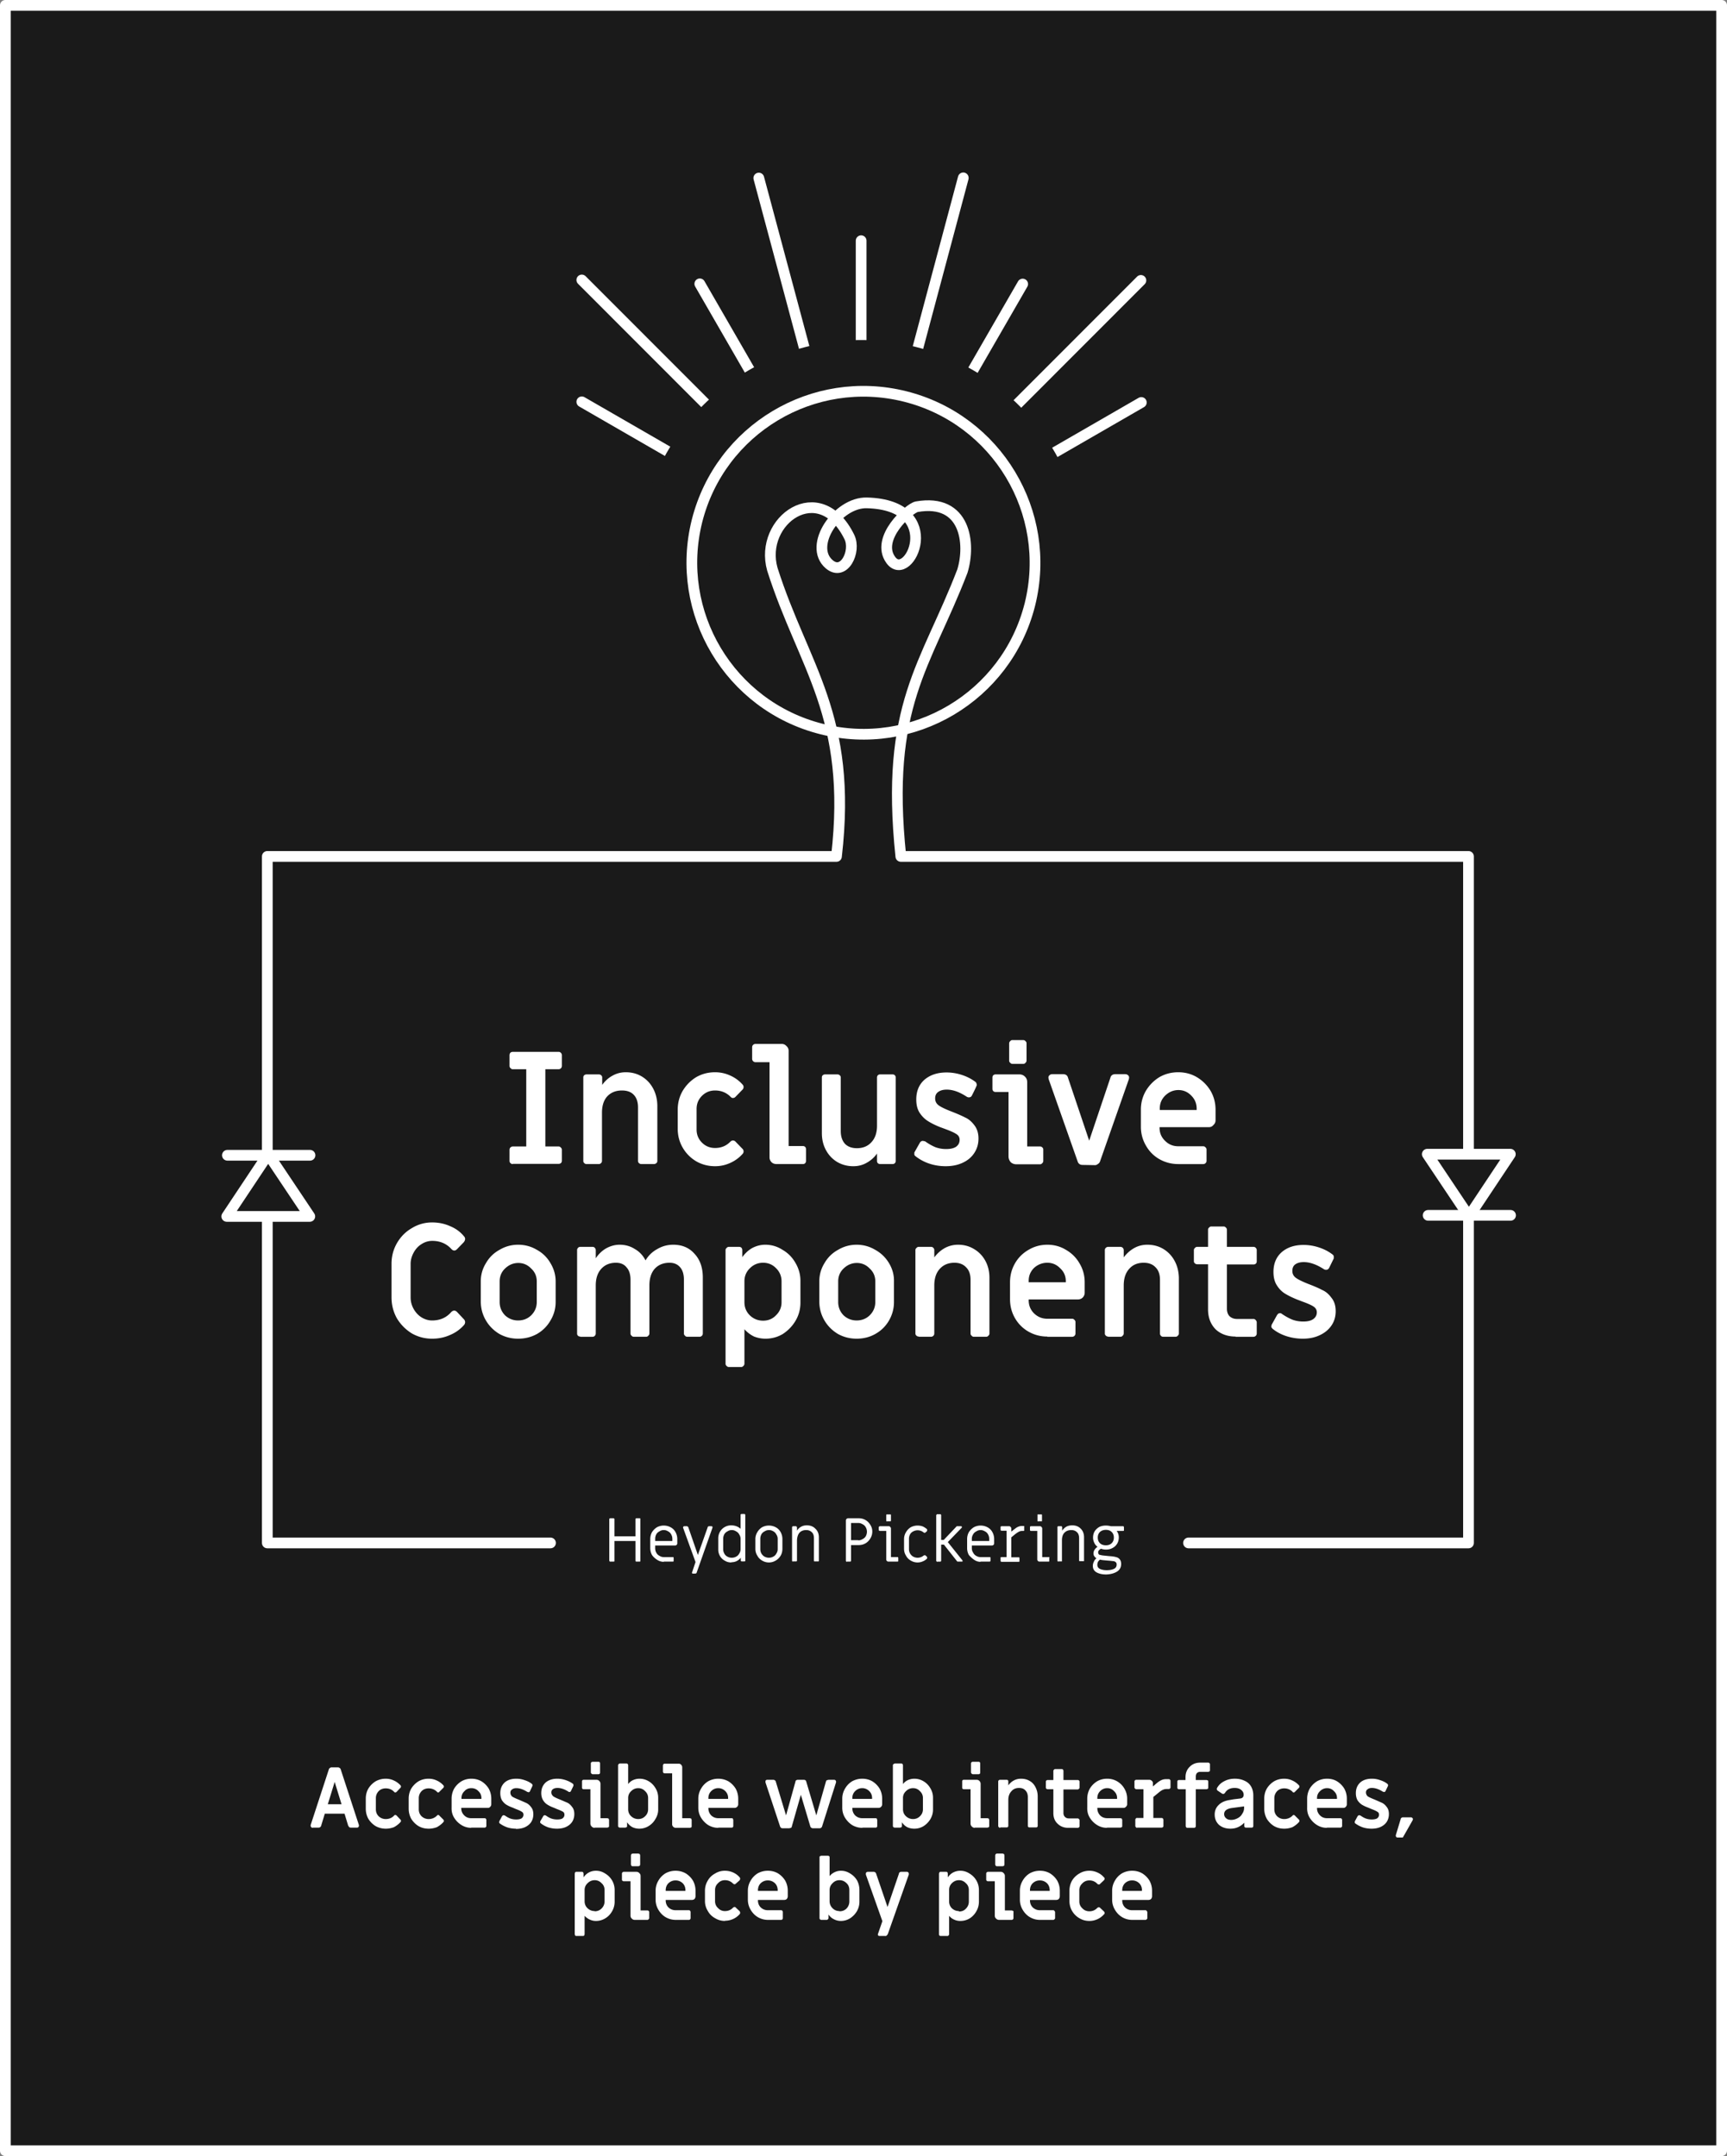 <svg xmlns="http://www.w3.org/2000/svg" width="805" height="1005" viewBox="0 0 805 1005"><rect x="0" y="0" width="805" height="1005" fill="#808080" stroke="none"/><g fill="none" fill-rule="evenodd"><path fill="#1A1A1A" fill-rule="nonzero" stroke="#FFF" stroke-linecap="round" stroke-linejoin="round" stroke-width="5" d="M2.5 2.5h800v1000H2.5z"/><path stroke="#FFF" stroke-linecap="round" stroke-linejoin="round" stroke-width="5" d="M401.4 112.2v150-150zM353.7 83l47.5 177.3L353.7 83zm95.3 0l-47.4 177.4L449 82.9v.1zm-122.8 49.3l75 130-75-130zm150.5.1l-75 130 75-130zm-205.5-1.9l129.9 130-129.9-130h0z"/><path stroke="#FFF" stroke-linecap="round" stroke-linejoin="round" stroke-width="5" d="M531.8 130.7L402 260.6l129.8-129.9zm-260.6 56.6l130 75-130-75zm260.8.3l-130 75 130-75h0z"/><path fill="#1A1A1A" fill-rule="nonzero" stroke="#1A1A1A" stroke-linecap="round" stroke-linejoin="round" stroke-width="5.5" d="M499.7 287.7c-13.796 54.305-68.986 87.159-123.3 73.4-54.296-13.753-87.19-68.888-73.5-123.2 13.71-54.238 68.723-87.156 123-73.6 54.36 13.575 87.438 68.63 73.9 123"/><path stroke="#FFF" stroke-linecap="round" stroke-linejoin="round" stroke-width="5" d="M256.6 719.2h-132v-320h265.3c7.6-65.7-15.4-88.2-29.9-133.9-6.4-22.7 22.1-43.1 35.9-15 3.3 6.7-2.5 18.6-9.4 12.7-10-8.6 3.9-29 17.6-28.6 37.1 1 19.5 38.2 11.1 26.6-7.3-10.1 8.6-24.1 12.1-24.8 22.9-4 25.2 17.3 21.3 30-17 44.3-36.1 62.3-28.7 133h264.6v320H554"/><path stroke="#FFF" stroke-linecap="round" stroke-linejoin="round" stroke-width="5" d="M480 282c-10.898 42.74-54.334 68.596-97.1 57.8-42.772-10.81-68.72-54.205-58-97 10.81-42.772 54.205-68.72 97-58 42.755 10.723 68.78 54.01 58.2 96.8"/><path fill="#FFF" fill-rule="nonzero" d="M239 542.6c-.4 0-.733-.133-1-.4-.333-.267-.5-.6-.5-1V536c0-.467.133-.833.4-1.1.333-.333.7-.5 1.1-.5h6.3v-36H239c-.4 0-.733-.167-1-.5-.333-.267-.5-.6-.5-1v-5c0-.467.133-.867.4-1.2.333-.267.7-.4 1.1-.4h21.4c.4 0 .733.133 1 .4.333.333.5.7.5 1.1v5c0 .467-.133.833-.4 1.1-.333.333-.7.5-1.1.5h-6.2v36h6.2c.4 0 .733.167 1 .5.333.267.5.6.5 1v5.1c0 .467-.133.833-.4 1.1-.333.267-.7.4-1.1.4H239v.1zm34.4 0c-.4 0-.733-.133-1-.4-.333-.267-.5-.6-.5-1v-39c0-.4.133-.733.4-1 .333-.267.7-.4 1.1-.4h5.7c.467 0 .833.133 1.1.4.333.267.5.6.5 1v3.5c1.333-1.867 2.933-3.3 4.8-4.3 1.867-1.067 3.933-1.6 6.2-1.6 2.8 0 5.3.667 7.5 2s3.933 3.167 5.2 5.5c1.267 2.333 1.933 4.967 2 7.9v26c0 .4-.167.733-.5 1-.333.267-.7.4-1.1.4H299c-.467 0-.833-.133-1.1-.4-.333-.267-.5-.6-.5-1v-25c0-2.533-.667-4.5-2-5.9-1.267-1.333-3.1-2-5.5-2-2.867 0-5.167.933-6.9 2.8-1.6 1.8-2.4 4.333-2.4 7.6v22.4c0 .467-.167.833-.5 1.1-.267.267-.6.4-1 .4h-5.8.1zm59.9 1c-3.2 0-6.133-.767-8.8-2.3-2.667-1.6-4.767-3.733-6.3-6.4-1.533-2.667-2.3-5.6-2.3-8.8v-8.8c0-3.2.767-6.133 2.3-8.8 1.6-2.667 3.7-4.8 6.3-6.4 2.667-1.533 5.6-2.3 8.8-2.3 2.467 0 4.8.5 7 1.5 2.267 1 4.2 2.4 5.8 4.2.333.333.5.733.5 1.2 0 .533-.233 1-.7 1.4l-3.1 3.2c-.333.333-.733.5-1.2.5-.4 0-.8-.233-1.2-.7-1.933-1.867-4.3-2.8-7.1-2.8-2.4 0-4.433.833-6.1 2.5-1.667 1.667-2.5 3.7-2.5 6.1v9.6c0 2.4.833 4.433 2.5 6.1 1.667 1.667 3.7 2.5 6.1 2.5 2.8 0 5.133-.933 7-2.8.467-.467.9-.7 1.3-.7.467 0 .867.167 1.2.5l3.1 3.2c.467.4.7.867.7 1.4 0 .467-.167.867-.5 1.2-1.6 1.8-3.533 3.2-5.8 4.2-2.2 1-4.533 1.5-7 1.5zm28.7-1c-.933 0-1.7-.267-2.3-.8-.667-.667-1-1.433-1-2.3v-44.4h-6.6c-.4 0-.733-.133-1-.4-.333-.333-.5-.7-.5-1.1v-5.4c0-.467.133-.833.4-1.1.333-.333.7-.5 1.1-.5h12.3c.867 0 1.6.333 2.2 1 .667.6 1 1.333 1 2.2v44.4h6.6c.467 0 .833.133 1.1.4.267.267.4.633.4 1.1v5.4c0 .467-.133.833-.4 1.1-.267.267-.6.4-1 .4h-12.4.1zm35.7 1c-2.733 0-5.233-.667-7.5-2-2.2-1.333-3.933-3.167-5.2-5.5-1.267-2.333-1.9-4.967-1.9-7.9v-26c0-.4.133-.733.4-1 .333-.267.7-.4 1.1-.4h5.7c.467 0 .833.133 1.1.4.333.267.5.6.5 1v25c0 2.533.667 4.533 2 6 1.333 1.333 3.167 2 5.5 2 2.867 0 5.133-.933 6.8-2.8 1.733-1.867 2.6-4.433 2.6-7.7v-22.4c0-.467.133-.833.4-1.1.267-.267.633-.4 1.1-.4h5.7c.467 0 .833.133 1.1.4.267.267.4.6.4 1v39c0 .4-.133.733-.4 1s-.633.4-1.1.4h-5.7c-.467 0-.833-.133-1.1-.4-.267-.267-.4-.6-.4-1v-3.5a14.4 14.4 0 01-5 4.4c-1.8 1-3.8 1.5-6 1.5h-.1zm43.1 0c-2.667 0-5.2-.4-7.6-1.2-2.4-.8-4.567-1.967-6.5-3.5-.267-.2-.433-.433-.5-.7v-1l2.6-4.6c.333-.533.8-.8 1.4-.8l1 .2c1.8 1.267 3.467 2.2 5 2.8 1.533.533 3.133.8 4.8.8 2.067 0 3.633-.367 4.7-1.1 1.067-.8 1.6-1.867 1.6-3.2 0-1.133-.467-2-1.4-2.6-.933-.667-2.667-1.467-5.2-2.4l-2.7-1c-2.133-.867-3.933-1.767-5.4-2.7-1.533-.933-2.867-2.267-4-4-1-1.6-1.5-3.633-1.5-6.1 0-3.867 1.267-6.933 3.8-9.2 2.667-2.267 6.1-3.4 10.3-3.4 2.467 0 4.9.4 7.3 1.2 2.4.8 4.5 1.9 6.3 3.3.2.2.333.467.4.8.133.333.133.633 0 .9-.4 1-1.133 2.533-2.2 4.6-.267.533-.733.8-1.4.8-.333 0-.667-.1-1-.3-3.333-2.2-6.433-3.3-9.3-3.3-1.667 0-3 .367-4 1.1-.933.667-1.4 1.667-1.4 3s.533 2.4 1.6 3.2c1.067.8 3.067 1.767 6 2.9 2.733 1.067 4.867 2 6.4 2.8 1.533.667 2.933 1.833 4.2 3.5 1.333 1.667 2 3.767 2 6.3s-.667 4.8-2 6.8c-1.267 1.933-3.067 3.433-5.4 4.5-2.267 1.067-4.9 1.6-7.9 1.6zm31.2-47.7c-.467 0-.833-.167-1.1-.5-.333-.267-.5-.6-.5-1v-8c0-.467.167-.833.5-1.1.267-.333.6-.5 1-.5h5c.467 0 .833.167 1.1.5.333.267.5.6.5 1v8c0 .467-.167.833-.5 1.1-.267.333-.6.5-1 .5h-5zm1.7 46.8c-1 0-1.867-.333-2.6-1-.667-.8-1-1.7-1-2.7v-30h-6c-.4 0-.733-.1-1-.3-.333-.333-.5-.7-.5-1.1v-5.3c0-.467.133-.833.4-1.1.333-.267.7-.4 1.1-.4h11c1.067 0 1.933.333 2.6 1 .733.667 1.1 1.533 1.1 2.6v30h6c.4 0 .733.133 1 .4.333.267.5.6.5 1v5.3c0 .467-.167.833-.5 1.1-.267.333-.6.5-1 .5h-11.1zm30.9.3c-1.067 0-1.8-.467-2.2-1.4L488.8 503l-.1-.7c0-.467.167-.833.5-1.1.333-.333.767-.5 1.3-.5h5.1c.533 0 1 .133 1.4.4.4.267.667.667.8 1.2l9.9 29.4 9.9-29.4c.133-.533.4-.933.8-1.2.4-.267.867-.4 1.4-.4h4.7c.533 0 .967.167 1.3.5.333.267.5.633.5 1.1l-.1.7-13.5 38.5c-.2.467-.533.833-1 1.1-.4.333-.833.5-1.3.5l-5.8-.1zm44.6-.4a17.7 17.7 0 01-8.8-2.3c-2.667-1.533-4.767-3.667-6.3-6.4-1.533-2.667-2.3-5.567-2.3-8.7v-8c0-3.133.767-6.033 2.3-8.7 1.6-2.667 3.7-4.8 6.3-6.4 2.667-1.533 5.6-2.3 8.8-2.3 3.2 0 6.1.767 8.7 2.3 2.667 1.6 4.8 3.733 6.4 6.4 1.533 2.667 2.3 5.6 2.3 8.8v4.9c0 .867-.333 1.6-1 2.2-.533.667-1.233 1-2.1 1h-23v.3c0 2.4.867 4.433 2.6 6.1 1.667 1.667 3.7 2.5 6.1 2.5h11.6c.467 0 .833.167 1.1.5.333.267.5.6.5 1v5.3c0 .467-.167.833-.5 1.1-.267.267-.6.4-1 .4h-11.7zm8.6-25.2v-.6c0-2.4-.833-4.433-2.5-6.1-1.667-1.733-3.667-2.6-6-2.6s-4.4.867-6.2 2.6c-1.667 1.667-2.5 3.667-2.5 6v.7h17.2zM201.4 624c-3.4 0-6.567-.833-9.5-2.5-2.867-1.8-5.167-4.133-6.9-7-1.667-3-2.5-6.267-2.5-9.8v-15.6c0-3.467.833-6.667 2.5-9.6 1.733-3 4.033-5.333 6.9-7 2.933-1.8 6.1-2.7 9.5-2.7 3 0 5.767.567 8.3 1.7 2.667 1.067 4.867 2.667 6.6 4.8.333.333.5.733.5 1.2 0 .467-.2.967-.6 1.5l-3.2 3.3c-.4.4-.8.6-1.2.6-.467 0-.9-.2-1.3-.6-2.333-2.6-5.333-3.9-9-3.9-1.8 0-3.467.5-5 1.5-1.533.933-2.767 2.267-3.7 4-.933 1.733-1.4 3.467-1.4 5.2v15.6c0 1.933.467 3.733 1.4 5.4.933 1.667 2.133 2.967 3.6 3.9 1.6 1 3.267 1.5 5 1.5 3.733 0 6.733-1.333 9-4 .467-.4.9-.6 1.3-.6.467 0 .9.2 1.3.6l3.2 3.4c.4.4.6.867.6 1.4 0 .4-.133.8-.4 1.2a17.739 17.739 0 01-6.7 4.8c-2.533 1.133-5.3 1.7-8.3 1.7zm40.1 0c-3.133 0-6.033-.733-8.7-2.2-2.667-1.6-4.767-3.7-6.3-6.3-1.533-2.6-2.333-5.467-2.4-8.6v-9.6c0-3.067.8-5.9 2.4-8.5 1.533-2.667 3.633-4.733 6.3-6.2 2.667-1.6 5.567-2.4 8.7-2.4 3.2 0 6.133.8 8.8 2.4 2.667 1.467 4.767 3.533 6.3 6.2 1.6 2.667 2.4 5.5 2.4 8.5v9.6c0 3.067-.8 5.933-2.4 8.6a16.81 16.81 0 01-6.3 6.3c-2.667 1.467-5.6 2.2-8.8 2.2zm0-8.5c2.4 0 4.433-.8 6.1-2.4 1.733-1.733 2.6-3.8 2.6-6.2v-9.6c0-2.4-.867-4.4-2.6-6-1.667-1.733-3.667-2.6-6-2.6s-4.4.867-6.2 2.6c-1.667 1.6-2.5 3.6-2.5 6v9.6c0 2.4.833 4.467 2.5 6.2 1.733 1.6 3.767 2.4 6.1 2.4zm29 7.5c-.467 0-.833-.133-1.1-.4-.267-.267-.4-.6-.4-1v-38.9c0-.4.133-.733.4-1 .267-.333.6-.5 1-.5h5.8c.467 0 .8.133 1 .4.333.333.5.7.5 1.1v3.8c1.4-2.067 3.067-3.633 5-4.7 2-1.067 4.033-1.6 6.1-1.6 2.667 0 5.033.667 7.1 2 2.133 1.2 3.8 2.967 5 5.3 1.333-2.267 3.167-4.033 5.5-5.3 2.267-1.333 4.733-2 7.4-2 4.2 0 7.533 1.433 10 4.3 2.533 2.733 3.8 6.4 3.8 11v26c0 .467-.133.833-.4 1.1-.333.333-.7.5-1.1.5h-5.7c-.467 0-.833-.167-1.1-.5-.333-.267-.5-.6-.5-1v-25c0-2.533-.567-4.467-1.7-5.8-1.2-1.467-2.867-2.2-5-2.2-2.933 0-5.267.967-7 2.9-1.6 1.867-2.4 4.433-2.4 7.7v22.3c0 .467-.167.833-.5 1.1-.267.333-.6.5-1 .5h-5.8c-.4 0-.733-.167-1-.5-.333-.267-.5-.6-.5-1v-25c0-2.533-.6-4.467-1.8-5.8-1.133-1.467-2.8-2.2-5-2.2-2.867 0-5.167.967-6.9 2.9-1.667 1.867-2.5 4.433-2.5 7.7v22.3c0 .467-.133.833-.4 1.1-.267.333-.633.5-1.1.5h-5.7v-.1zm69.3 14.2c-.467 0-.833-.167-1.1-.5-.333-.267-.5-.6-.5-1v-53c0-.4.167-.733.5-1 .267-.333.6-.5 1-.5h4.8c.467 0 .833.133 1.1.4.267.333.4.7.4 1.1v3.3c1.333-1.867 2.9-3.3 4.7-4.3 1.933-1 3.933-1.5 6-1.5 2.933 0 5.633.8 8.1 2.4 2.533 1.467 4.533 3.5 6 6.1 1.533 2.6 2.3 5.367 2.3 8.3v10.2c0 3-.733 5.767-2.2 8.3-1.467 2.533-3.467 4.633-6 6.3-2.467 1.467-5.167 2.2-8.1 2.2-1.8 0-3.567-.333-5.3-1-1.667-.8-3.167-1.933-4.5-3.4v16c0 .467-.167.833-.5 1.1-.267.333-.6.5-1 .5h-5.7zm15.9-21.6c2.4 0 4.4-.833 6-2.5 1.733-1.667 2.6-3.7 2.6-6.1v-9.7c0-2.4-.833-4.433-2.5-6.1-1.667-1.733-3.7-2.6-6.1-2.6-2.4 0-4.467.867-6.2 2.6-1.667 1.667-2.5 3.667-2.5 6v9.8c0 2.4.833 4.433 2.5 6.1 1.733 1.667 3.8 2.5 6.2 2.5zm43.6 8.4c-3.133 0-6.033-.733-8.7-2.2-2.667-1.6-4.767-3.7-6.3-6.3-1.533-2.6-2.333-5.467-2.4-8.6v-9.6c0-3.067.8-5.9 2.4-8.5 1.533-2.667 3.633-4.733 6.3-6.2 2.667-1.6 5.567-2.4 8.7-2.4 3.133 0 6.033.8 8.7 2.4 2.667 1.467 4.8 3.533 6.4 6.2 1.6 2.667 2.367 5.5 2.3 8.5v9.6c0 3.067-.767 5.933-2.3 8.6s-3.667 4.767-6.4 6.3c-2.6 1.467-5.5 2.2-8.7 2.2zm0-8.5c2.4 0 4.433-.8 6.1-2.4 1.733-1.733 2.6-3.8 2.6-6.2v-9.6c0-2.4-.867-4.4-2.6-6-1.667-1.733-3.667-2.6-6-2.6s-4.4.867-6.2 2.6c-1.667 1.6-2.5 3.6-2.5 6v9.6c0 2.4.833 4.467 2.5 6.2 1.733 1.6 3.767 2.4 6.1 2.4zm29 7.5c-.467 0-.833-.133-1.1-.4-.333-.267-.5-.6-.5-1v-38.9c0-.4.167-.733.5-1 .267-.333.6-.5 1-.5h5.8c.4 0 .733.133 1 .4.333.333.5.7.5 1.1v3.4c1.333-1.8 2.933-3.233 4.8-4.3 1.933-1.067 4.033-1.6 6.3-1.6 2.733 0 5.2.667 7.4 2 2.267 1.333 4.033 3.167 5.3 5.5 1.267 2.333 1.9 4.967 1.9 7.9v26c0 .4-.167.733-.5 1-.267.333-.6.5-1 .5h-5.8c-.4 0-.733-.167-1-.5-.333-.267-.5-.6-.5-1v-25c0-2.533-.667-4.467-2-5.8-1.333-1.467-3.167-2.2-5.5-2.2-2.867 0-5.167.967-6.9 2.9-1.667 1.867-2.5 4.433-2.5 7.7v22.3c0 .467-.133.833-.4 1.1-.333.333-.7.5-1.1.5h-5.7v-.1zm59.9 0c-3.2 0-6.133-.767-8.8-2.3a16.81 16.81 0 01-6.3-6.3c-1.533-2.667-2.3-5.6-2.3-8.8v-7.9c0-3.2.767-6.133 2.3-8.8a16.81 16.81 0 016.3-6.3c2.667-1.6 5.6-2.4 8.8-2.4 3.2 0 6.1.8 8.7 2.4a16.81 16.81 0 016.3 6.3c1.6 2.667 2.4 5.6 2.4 8.8v4.9c0 .867-.333 1.633-1 2.3-.6.533-1.333.8-2.2.8h-22.9v.4c0 2.4.833 4.433 2.5 6.1 1.733 1.667 3.8 2.5 6.2 2.5h11.6c.4 0 .733.167 1 .5.333.267.5.6.5 1v5.3c0 .467-.133.833-.4 1.1-.333.333-.7.5-1.1.5h-11.6v-.1zm8.6-25.2v-.6c0-2.4-.867-4.4-2.6-6-1.667-1.733-3.667-2.6-6-2.6s-4.4.8-6.2 2.4c-1.667 1.667-2.5 3.667-2.5 6v.7h17.3v.1zm19.7 25.2c-.4 0-.733-.133-1-.4-.333-.267-.5-.6-.5-1v-38.9c0-.4.133-.733.4-1 .333-.333.7-.5 1.1-.5h5.7c.467 0 .833.133 1.1.4.333.333.5.7.5 1.1v3.4c1.333-1.8 2.933-3.233 4.8-4.3 1.867-1.067 3.933-1.6 6.2-1.6 2.8 0 5.3.667 7.5 2s3.933 3.167 5.2 5.5c1.267 2.333 1.933 4.967 2 7.9v26c0 .4-.167.733-.5 1-.267.333-.633.5-1.1.5h-5.7c-.467 0-.833-.167-1.1-.5-.267-.267-.4-.6-.4-1v-25c0-2.533-.667-4.467-2-5.8-1.333-1.467-3.2-2.2-5.6-2.2-2.867 0-5.133.967-6.8 2.9-1.667 1.867-2.5 4.433-2.5 7.7v22.3c0 .467-.167.833-.5 1.1-.267.333-.6.5-1 .5h-5.8v-.1zm59.5 0c-3.867 0-7-1.133-9.4-3.4-2.333-2.4-3.5-5.5-3.5-9.3v-21h-5c-.467 0-.833-.133-1.1-.4-.333-.267-.5-.6-.5-1v-5.2c0-.4.167-.733.5-1 .267-.333.6-.5 1-.5h5.1v-8c0-.4.167-.733.5-1 .267-.333.6-.5 1-.5h5.8c.4 0 .733.167 1 .5.333.267.5.6.5 1v8h12.4c.4 0 .733.133 1 .4.333.333.5.7.5 1.1v5.2c0 .467-.133.833-.4 1.1-.333.267-.7.4-1.1.4h-12.4V610c0 1.467.4 2.633 1.2 3.5.933.867 2.1 1.3 3.5 1.3h7.7c.4 0 .733.167 1 .5.333.333.5.7.5 1.1v5.1c0 .467-.133.833-.4 1.1-.333.333-.7.5-1.1.5h-8.4l.1-.1zm31.3 1c-2.667 0-5.233-.4-7.7-1.2-2.467-.8-4.633-1.967-6.5-3.5l-.5-.7.1-1 2.5-4.5c.4-.667.867-1 1.4-1 .4 0 .733.133 1 .4 1.8 1.2 3.467 2.1 5 2.7 1.533.533 3.167.8 4.9.8 2 0 3.533-.367 4.6-1.1 1.133-.8 1.7-1.867 1.7-3.2 0-1.067-.467-1.933-1.4-2.6-.933-.667-2.7-1.467-5.3-2.4l-2.6-1c-2.133-.867-3.967-1.767-5.5-2.7-1.533-.933-2.833-2.267-3.9-4-1-1.6-1.5-3.633-1.5-6.1 0-3.867 1.267-6.933 3.8-9.2 2.6-2.267 6-3.4 10.2-3.4 2.467 0 4.9.4 7.3 1.2 2.4.8 4.5 1.9 6.3 3.3.267.2.433.467.5.8v1l-2.2 4.5c-.333.533-.8.8-1.4.8-.333 0-.667-.1-1-.3-3.4-2.2-6.533-3.3-9.4-3.3-1.667 0-3 .367-4 1.1-.867.667-1.3 1.667-1.3 3s.533 2.4 1.6 3.2c1.067.8 3.033 1.767 5.9 2.9 2.8 1.067 4.933 2 6.4 2.8 1.6.667 3.033 1.867 4.3 3.6 1.333 1.6 2 3.7 2 6.3 0 2.533-.667 4.767-2 6.7-1.333 1.933-3.167 3.433-5.5 4.5-2.267 1.067-4.867 1.6-7.8 1.6zM284.4 728l-.2-.2-.2-.3v-19.4c0-.133.067-.233.2-.3l.2-.1h1.6l.3.1.1.3v8h9.8v-8l.1-.3.3-.1h1.6l.3.1v20l-.3.1h-1.6l-.3-.1-.1-.3v-9.2h-9.8v9.5l-.4.1h-1.6v.1zm25 0c-1.133 0-2.2-.333-3.2-1s-1.767-1.4-2.3-2.2a6.7 6.7 0 01-.8-3.2v-4.2a6.7 6.7 0 01.8-3.2 7.57 7.57 0 012.3-2.3 6.7 6.7 0 013.2-.8 6.7 6.7 0 013.2.8c1 .533 1.767 1.3 2.3 2.3a6.7 6.7 0 01.8 3.2v2c0 .267-.1.5-.3.7-.2.2-.433.3-.7.3h-9.3v1.3c0 .733.167 1.4.5 2a3.27 3.27 0 001.5 1.5c.6.4 1.267.6 2 .6h4.5l.1.4v1.6l-.4.1h-4.2v.1zm4-9.7v-1c0-.733-.167-1.4-.5-2a3.27 3.27 0 00-1.5-1.5c-.6-.4-1.267-.6-2-.6-.733 0-1.4.2-2 .6-.667.333-1.167.8-1.5 1.4-.333.667-.5 1.333-.5 2v1.1h8zm9.6 15.2c-.2 0-.333-.067-.4-.2a.425.425 0 010-.4l1.6-4.8-5.8-16v-.2l.1-.3.4-.2h1.3c.133 0 .233.067.3.2.133 0 .233.067.3.2l4.5 13 4.6-13c0-.133.067-.2.2-.2.067-.133.167-.2.3-.2h1.3l.4.2v.5l-7.4 21c0 .133-.1.233-.3.3l-.3.1H323zm17.9-5.2c-1.133 0-2.133-.267-3-.8-1-.533-1.767-1.267-2.3-2.2a5.949 5.949 0 01-.8-3V717c0-1.067.267-2.067.8-3a5.81 5.81 0 012.2-2.2 5.949 5.949 0 013-.8c.867 0 1.667.133 2.4.4.733.267 1.4.667 2 1.2v-6.7l.4-.2h1.4c.133 0 .233.067.3.2l.1.2v21.6l-.4.1h-1.3l-.3-.1-.1-.3v-1.3c-.533.667-1.2 1.2-2 1.6-.733.333-1.533.5-2.4.5v.1zm.2-2.2c.733 0 1.4-.167 2-.5a3.27 3.27 0 001.5-1.5c.4-.6.6-1.267.6-2v-4.8c0-.733-.2-1.4-.6-2a3.27 3.27 0 00-1.5-1.5c-.6-.4-1.267-.6-2-.6-.733 0-1.4.2-2 .6-.667.333-1.167.8-1.5 1.4-.333.667-.5 1.333-.5 2v4.9c0 .733.167 1.4.5 2a3.27 3.27 0 001.5 1.5c.6.333 1.267.5 2 .5zm17.3 2.2c-1.133 0-2.2-.3-3.2-.9-1-.6-1.733-1.367-2.2-2.3-.6-.933-.9-2-.9-3.2v-4.5c0-1.133.3-2.2.9-3.2a6.597 6.597 0 012.2-2.3 6.7 6.7 0 013.2-.8 6.7 6.7 0 013.2.8c1 .533 1.767 1.3 2.3 2.3a6.7 6.7 0 01.8 3.2v4.5c0 1.2-.267 2.267-.8 3.2-.6 1-1.367 1.767-2.3 2.3-1 .6-2.067.9-3.2.9zm0-2.2c.733 0 1.4-.167 2-.5a3.27 3.27 0 001.5-1.5c.4-.6.6-1.267.6-2v-4.8c0-.733-.2-1.4-.6-2-.333-.667-.8-1.167-1.4-1.5-.667-.4-1.333-.6-2-.6-.8 0-1.5.2-2.1.6-.667.333-1.167.8-1.5 1.4-.333.667-.5 1.333-.5 2v4.9c0 .733.167 1.4.5 2 .4.667.9 1.167 1.5 1.5.667.333 1.333.5 2 .5zm11.2 1.8l-.3-.1-.1-.3v-15.6l.1-.3.3-.2h1.5l.2.2.2.3v1.6c.467-.8 1.133-1.433 2-1.9.733-.4 1.6-.6 2.6-.6 1.667 0 3 .533 4 1.6 1.067 1 1.6 2.333 1.6 4v10.9l-.1.3h-2.1l-.1-.3V717c0-1.267-.333-2.2-1-2.8-.667-.667-1.533-1-2.6-1-1.333 0-2.367.4-3.1 1.2-.733.8-1.133 2-1.2 3.6v9.5l-.2.3h-1.7v.1zm25.1.1c-.133 0-.233-.067-.3-.2-.067-.133-.1-.233-.1-.3v-18.8c0-.267.1-.5.3-.7.2-.2.433-.3.7-.3h5c1.133 0 2.167.267 3.1.8.933.533 1.7 1.3 2.3 2.3.6.933.9 1.967.9 3.1s-.3 2.2-.9 3.2c-.6 1-1.367 1.767-2.3 2.3-.933.533-2 .8-3.2.8h-3.5v7.3l-.1.3-.3.1h-1.6v.1zm5.4-10c.667 0 1.333-.2 2-.6.667-.333 1.167-.8 1.5-1.4.333-.667.5-1.333.5-2 0-.733-.167-1.4-.5-2a3.27 3.27 0 00-1.5-1.5c-.667-.4-1.333-.6-2-.6h-3.4v8h3.4v.1zm13.4-8.8l-.3-.1-.1-.3v-2.6l.1-.3h2l.1.3v2.6l-.1.3h-1.7v.1zm.6 18.7a.96.96 0 01-.7-.3.96.96 0 01-.3-.7v-13.3h-3l-.3-.1-.2-.3v-1.3c0-.133.067-.233.2-.3.133-.067.2-.133.2-.2h4.3c.267 0 .5.133.7.4.2.2.3.433.3.7v13.3h3.3l.1.4v1.6l-.4.1h-4.2zm13.6.4c-1.133 0-2.2-.3-3.2-.9-1-.6-1.733-1.367-2.2-2.3-.6-.933-.9-2-.9-3.2v-4.5c0-1.133.3-2.2.9-3.2a6.597 6.597 0 012.2-2.3 6.7 6.7 0 013.2-.8c.867 0 1.667.133 2.4.4.733.333 1.4.767 2 1.3l.1.4-.1.5-.7.6c-.133.133-.3.2-.5.2l-.4-.2c-.8-.667-1.733-1-2.8-1-.667 0-1.333.167-2 .5-.667.333-1.167.8-1.5 1.4-.333.667-.5 1.333-.5 2v4.9c0 .733.167 1.4.5 2 .4.667.9 1.167 1.5 1.5.667.333 1.333.5 2 .5 1.067 0 2-.333 2.8-1l.4-.2.5.1.7.7.1.4-.1.4a5.45 5.45 0 01-2 1.3c-.733.333-1.533.5-2.4.5zm9.2-.3c-.133 0-.233-.067-.3-.2-.133-.067-.2-.167-.2-.3v-21.3l.2-.2c0-.133.1-.2.3-.2h1.4c.133 0 .233.067.3.2l.1.2v11.6h1.2l5.7-6c.2-.267.367-.4.5-.4h2l.2.2.1.2-.1.3-6.5 6.7 6.8 8.5.1.3v.2l-.3.1h-2c-.133 0-.267-.1-.4-.3l-6-7.6h-1.3v7.5l-.1.3-.3.1h-1.4v.1zm20.1 0c-1.067 0-2.067-.333-3-1a12.733 12.733 0 01-2.4-2.2 6.7 6.7 0 01-.8-3.2v-4.2a6.7 6.7 0 01.8-3.2 7.57 7.57 0 012.3-2.3 6.7 6.7 0 013.2-.8 6.7 6.7 0 013.2.8c1 .533 1.767 1.3 2.3 2.3a6.7 6.7 0 01.8 3.2v2c0 .267-.1.5-.3.7-.2.2-.467.3-.8.3H453v1.3c0 .733.2 1.4.6 2 .333.667.8 1.167 1.4 1.5.667.4 1.333.6 2 .6h4.6l.1.4v1.3l-.1.3-.3.1h-4.2l-.1.1zm4.1-9.7v-1c0-.733-.167-1.4-.5-2a3.27 3.27 0 00-1.5-1.5c-.667-.4-1.333-.6-2-.6-.733 0-1.4.2-2 .6-.667.333-1.167.8-1.5 1.4-.4.667-.6 1.333-.6 2v1.1h8.1zm5.7 9.7c-.133 0-.233-.067-.3-.2-.067-.133-.1-.233-.1-.3v-1.6l.4-.1h2.4v-12.3h-2.4l-.3-.1-.1-.3v-1.5l.4-.2h3.6c.267 0 .5.133.7.4.2.2.3.433.3.7v1.4l1.7-1.3c.667-.533 1.233-.867 1.7-1 .467-.2.933-.3 1.4-.3h1.2v2.2l-.3.1h-.7c-.467 0-.9.1-1.3.3-.467.2-1.133.633-2 1.3l-1.7 1.4v9.3h3.7l.1.4v1.6l-.4.1h-8zm17.2-18.8l-.4-.1V705.9h2l.1.3v2.9h-1.9l.2.1zm.5 18.7a.96.96 0 01-.7-.3.96.96 0 01-.3-.7v-13.3h-3l-.3-.1-.1-.3v-1.6l.4-.2h4.2c.333 0 .6.133.8.4.2.2.3.433.3.7v13.3h3.3c.133 0 .133.133 0 .4v1.6l-.3.1h-4.3zm8.8 0l-.3-.1-.1-.3v-15.9l.4-.2h1.4c.133 0 .233.067.3.2.067.133.1.233.1.3v1.6c.533-.8 1.2-1.433 2-1.9.8-.4 1.7-.6 2.7-.6 1.667 0 3 .533 4 1.6 1 1 1.5 2.333 1.5 4v11.1h-2.2l-.1-.3V717c0-1.267-.333-2.2-1-2.8-.667-.667-1.533-1-2.6-1-1.333 0-2.4.4-3.2 1.2-.8.8-1.2 2-1.2 3.6v9.8h-1.8l.1.1zm22.3 6c-1.8 0-3.3-.333-4.5-1-1.133-.667-1.7-1.667-1.7-3 0-.667.167-1.333.5-2 .267-.667.667-1.167 1.2-1.5-.467-.333-.8-.667-1-1-.267-.333-.4-.767-.4-1.3 0-.6.167-1.167.5-1.7.333-.533.8-1 1.4-1.4a4.368 4.368 0 01-1.5-1.8c-.4-.8-.6-1.633-.6-2.5 0-1.133.267-2.133.8-3 .533-.8 1.267-1.467 2.2-2 .867-.4 1.867-.6 3-.6.733 0 1.5.1 2.3.3h5.7c.133 0 .233.067.3.2.067.133.1.233.1.3v1.6l-.4.1h-3c.667.867 1 1.867 1 3s-.267 2.133-.8 3a5.32 5.32 0 01-2.2 2c-.867.467-1.867.7-3 .7-.733 0-1.5-.133-2.3-.4-.4.2-.733.467-1 .8s-.367.667-.3 1c0 .4.167.733.5 1l1.4.3 2.8.3 1.2.1c.933.067 1.733.2 2.4.4a2.99 2.99 0 011.7 1c.467.533.7 1.267.7 2.2 0 1.6-.667 2.8-2 3.6-1.333.8-3 1.233-5 1.3zm-.1-13.6c1.133 0 2.033-.333 2.7-1 .667-.667 1-1.533 1-2.6 0-1.067-.333-1.933-1-2.6s-1.567-1-2.7-1c-1.133 0-2.067.333-2.8 1-.667.667-1 1.533-1 2.6 0 1.067.333 1.933 1 2.6s1.6 1 2.8 1zm.4 11.6c1.333 0 2.433-.2 3.3-.6.867-.4 1.3-1.067 1.3-2 0-.533-.133-.9-.4-1.1a1.791 1.791 0 00-1-.5l-1.8-.2-1.3-.1-2.1-.2-1.2-.2a4.37 4.37 0 00-.9 1c-.2.467-.3.933-.3 1.4 0 .867.4 1.5 1.2 1.9.867.4 1.933.6 3.2.6zM145.8 852a.96.96 0 01-.7-.3.96.96 0 01-.3-.7v-.3l8.5-26a.895.895 0 01.5-.6c.2-.2.433-.3.7-.3h3c.333 0 .6.1.8.3a.895.895 0 01.5.6l8.5 26v.3c0 .267-.1.5-.3.7-.133.133-.333.2-.6.2h-2.8c-.333 0-.6-.067-.8-.2l-.5-.7-1.7-5.6h-9.2l-1.7 5.6c-.067.267-.233.5-.5.7-.2.133-.433.2-.7.2h-2.8l.1.1zm13.4-11l-3.2-10.4-3.2 10.4h6.4zm20.6 11.4c-1.667 0-3.233-.4-4.7-1.2-1.4-.867-2.533-2-3.4-3.4a9.666 9.666 0 01-1.2-4.7v-4.7c0-1.733.4-3.3 1.2-4.7.867-1.4 2-2.533 3.4-3.4a9.666 9.666 0 014.7-1.2c1.333 0 2.567.267 3.7.8a9.375 9.375 0 013.1 2.2c.2.2.3.4.3.6a.95.95 0 01-.4.8l-1.6 1.7c-.2.2-.433.3-.7.3-.2 0-.4-.133-.6-.4-1-1-2.267-1.5-3.8-1.5-1.333 0-2.433.433-3.3 1.3-.867.933-1.3 2.033-1.3 3.3v5.1c0 1.333.433 2.433 1.3 3.3.933.867 2.033 1.3 3.3 1.3 1.533 0 2.8-.5 3.8-1.5.2-.267.4-.4.6-.4.267 0 .5.1.7.3l1.6 1.7c.267.2.4.467.4.8 0 .2-.1.4-.3.6-.867.933-1.867 1.7-3 2.3-1.267.467-2.533.7-3.8.7zm20 0c-1.733 0-3.3-.4-4.7-1.2-1.4-.867-2.533-2-3.4-3.4a9.666 9.666 0 01-1.2-4.7v-4.7c0-1.733.4-3.3 1.2-4.7.867-1.4 2-2.533 3.4-3.4 1.4-.8 2.967-1.2 4.7-1.2 1.333 0 2.567.267 3.7.8a9.375 9.375 0 013.1 2.2c.2.2.3.4.3.6a.95.95 0 01-.4.8l-1.7 1.7c-.133.2-.333.3-.6.3-.2 0-.4-.133-.6-.4-1.067-1-2.333-1.5-3.8-1.5-1.333 0-2.433.433-3.3 1.3-.867.933-1.3 2.033-1.3 3.3v5.1c0 1.333.433 2.433 1.3 3.3.933.867 2.033 1.3 3.3 1.3 1.467 0 2.733-.5 3.8-1.5.2-.267.4-.4.6-.4.267 0 .467.1.6.3l1.7 1.7c.267.2.4.467.4.8 0 .2-.1.4-.3.6-.867.933-1.867 1.7-3 2.3-1.267.467-2.533.7-3.8.7zm19.9-.4c-1.667 0-3.2-.433-4.6-1.3-1.4-.867-2.533-2-3.4-3.4s-1.267-2.967-1.2-4.7v-4.2c0-1.667.4-3.233 1.2-4.7.867-1.4 2-2.533 3.4-3.4 1.4-.8 2.933-1.2 4.6-1.2 1.733 0 3.3.4 4.7 1.2 1.4.867 2.533 2 3.4 3.4a9.666 9.666 0 011.2 4.7v2.6c0 .467-.167.867-.5 1.2-.267.333-.633.5-1.1.5H215v.2c0 1.267.467 2.367 1.4 3.3.867.867 1.933 1.3 3.2 1.3h6.3c.2 0 .367.067.5.2.2.2.3.4.3.6v2.8c0 .267-.1.467-.3.6-.133.133-.3.2-.5.2h-6.3l.1.1zm4.7-13.5v-.4c0-1.267-.467-2.333-1.4-3.2-.867-.933-1.967-1.4-3.3-1.4-1.333 0-2.4.467-3.2 1.4-.933.867-1.4 1.933-1.4 3.2v.4h9.3zm16.1 13.9c-1.4 0-2.733-.2-4-.6a13.25 13.25 0 01-3.6-1.9c-.133-.067-.2-.2-.2-.4v-.5l1.3-2.4c.267-.333.533-.5.8-.5l.6.2c.933.667 1.8 1.133 2.6 1.4.8.267 1.667.4 2.6.4 1.067 0 1.9-.167 2.5-.5.6-.467.9-1.033.9-1.7s-.267-1.133-.8-1.4c-.467-.333-1.4-.767-2.8-1.3l-1.4-.6c-1.133-.4-2.133-.867-3-1.4-.733-.467-1.4-1.133-2-2-.533-.933-.8-2.067-.8-3.4 0-2 .667-3.633 2-4.9 1.333-1.2 3.167-1.8 5.5-1.8 1.333 0 2.633.233 3.9.7 1.267.4 2.367.967 3.3 1.7l.3.4v.5L247 835c-.133.267-.367.4-.7.4l-.6-.2c-1.8-1.133-3.467-1.7-5-1.7-.867 0-1.533.2-2 .6-.533.333-.8.833-.8 1.5s.267 1.267.8 1.8c.6.4 1.667.9 3.2 1.5l3.4 1.5c.867.4 1.633 1.067 2.3 2 .667.8 1 1.9 1 3.3 0 1.333-.333 2.533-1 3.6-.667 1-1.633 1.8-2.9 2.4-1.2.533-2.6.8-4.2.8v-.1zm19.1 0c-1.333 0-2.667-.2-4-.6-1.333-.467-2.5-1.1-3.5-1.9-.133-.067-.233-.2-.3-.4v-.5l1.4-2.4c.2-.333.467-.5.8-.5l.5.2c.933.667 1.8 1.133 2.6 1.4a8.8 8.8 0 002.6.4c1.133 0 1.967-.167 2.5-.5.6-.467.9-1.033.9-1.7s-.233-1.133-.7-1.4c-.533-.333-1.5-.767-2.9-1.3l-1.4-.6c-1.133-.4-2.1-.867-2.9-1.4-.8-.467-1.467-1.133-2-2-.6-.933-.9-2.067-.9-3.4 0-2 .667-3.633 2-4.9 1.4-1.2 3.233-1.8 5.5-1.8 1.333 0 2.667.233 4 .7 1.2.4 2.3.967 3.3 1.7l.2.4v.5l-1.2 2.5c-.133.267-.367.4-.7.4a.678.678 0 01-.5-.2c-1.8-1.133-3.467-1.7-5-1.7-.933 0-1.667.2-2.2.6-.467.333-.7.833-.7 1.5s.3 1.267.9 1.8c.533.4 1.567.9 3.1 1.5l3.5 1.5c.8.4 1.533 1.067 2.2 2 .667.8 1 1.9 1 3.3 0 1.333-.333 2.533-1 3.6-.667 1-1.633 1.8-2.9 2.4-1.2.533-2.6.8-4.2.8zm16.7-25.4c-.267 0-.467-.1-.6-.3-.2-.133-.3-.333-.3-.6V822c0-.267.1-.467.3-.6.133-.133.333-.2.6-.2h2.6c.267 0 .467.067.6.2.133.133.2.333.2.6v4.2c0 .267-.067.467-.2.6-.133.133-.333.2-.6.2h-2.6zm.9 25c-.533 0-1-.2-1.4-.6-.4-.4-.6-.867-.6-1.4v-16h-3.1c-.267 0-.467-.067-.6-.2-.133-.133-.2-.333-.2-.6v-2.8c0-.267.067-.467.2-.6.133-.133.333-.2.6-.2h5.9c.533 0 .967.167 1.3.5.4.4.6.867.6 1.4v16h3.2l.6.2.2.6v2.8c0 .267-.067.467-.2.6l-.6.2h-6l.1.1zm20.8.4c-1.133 0-2.2-.233-3.2-.7-1-.533-1.833-1.3-2.5-2.3v1.7c0 .267-.067.467-.2.6l-.6.2H289c-.267 0-.467-.067-.6-.2-.2-.133-.3-.333-.3-.6v-28.3c0-.2.1-.367.3-.5.133-.2.333-.3.6-.3h3c.267 0 .467.1.6.3.133.133.2.3.2.5v8.8c.667-.867 1.467-1.5 2.4-1.9.933-.4 1.9-.6 2.9-.6 1.533 0 2.967.4 4.3 1.2 1.333.8 2.4 1.9 3.2 3.3.8 1.333 1.2 2.8 1.2 4.4v5.5c0 1.533-.433 3-1.3 4.4-.733 1.333-1.8 2.433-3.2 3.3a8.214 8.214 0 01-4.3 1.2zm-.5-4.5c1.267 0 2.333-.433 3.2-1.3.933-.867 1.4-1.967 1.4-3.3v-5.2c0-1.267-.467-2.333-1.4-3.2-.867-.933-1.933-1.4-3.2-1.4-1.267 0-2.367.467-3.3 1.4-.933.867-1.4 1.933-1.4 3.2v5.2c0 1.333.467 2.433 1.4 3.3.933.867 2.033 1.3 3.3 1.3zM315 852c-.467 0-.867-.167-1.2-.5a1.637 1.637 0 01-.5-1.2v-23.7h-3.5c-.267 0-.467-.1-.6-.3-.133-.133-.2-.333-.2-.6V823c0-.267.067-.467.2-.6.133-.2.333-.3.6-.3h6.5c.533 0 .933.167 1.2.5.333.333.5.733.5 1.2v23.7h3.6l.6.2.2.6v3c0 .2-.067.367-.2.5l-.6.2H315zm19.8 0c-1.667 0-3.233-.433-4.7-1.3-1.333-.867-2.433-2-3.3-3.4s-1.3-2.967-1.3-4.7v-4.2c0-1.667.433-3.233 1.3-4.7a9.48 9.48 0 013.3-3.4 9.666 9.666 0 014.7-1.2c1.667 0 3.233.4 4.7 1.2 1.4.867 2.533 2 3.4 3.4a9.666 9.666 0 011.2 4.7v2.6c0 .467-.167.867-.5 1.2-.333.333-.733.5-1.2.5h-12.2v.2c0 1.267.433 2.367 1.3 3.3.933.867 2.033 1.3 3.3 1.3h6.2c.267 0 .467.067.6.2l.2.6v2.8c0 .267-.067.467-.2.6-.133.133-.333.2-.6.2h-6.2v.1zm4.6-13.5v-.4c0-1.267-.433-2.333-1.3-3.2-.933-.933-2.033-1.4-3.3-1.4s-2.367.467-3.3 1.4c-.867.867-1.3 1.933-1.3 3.2v.4h9.2zm25.4 13.7c-.6 0-1-.3-1.2-.9l-6.8-20.5v-.3c0-.267.067-.5.2-.7.2-.133.433-.2.7-.2h2.7c.267 0 .5.067.7.2a.895.895 0 01.5.6l4.8 15.8 4.4-15.8c0-.267.133-.467.4-.6.2-.133.433-.2.7-.2h2.8c.267 0 .5.067.7.2a.97.97 0 01.4.6l4.7 15.8 4.5-15.8a.97.97 0 01.4-.6l.8-.2h2.5c.333 0 .567.067.7.2.2.2.3.433.3.7v.3l-6.5 20.5c-.067.267-.233.5-.5.7-.2.133-.433.2-.7.2h-3.1c-.267 0-.533-.1-.8-.3a.97.97 0 01-.4-.6l-4.4-14.7-4.2 14.7c0 .267-.133.5-.4.7l-.8.2h-3.1zm37.2-.2a9.266 9.266 0 01-4.8-1.3c-1.333-.867-2.433-2-3.3-3.4s-1.3-2.967-1.3-4.7v-4.2c0-1.667.433-3.233 1.3-4.7a9.48 9.48 0 013.3-3.4 9.666 9.666 0 014.7-1.2c1.733 0 3.3.4 4.7 1.2 1.4.867 2.533 2 3.4 3.4a9.666 9.666 0 011.2 4.7v2.6c0 .467-.167.867-.5 1.2-.333.333-.733.5-1.2.5h-12.2v.2c0 1.267.433 2.367 1.3 3.3.933.867 2.033 1.3 3.3 1.3h6.2c.267 0 .467.067.6.2l.2.6v2.8c0 .267-.067.467-.2.6-.133.133-.333.2-.6.2H402v.1zm4.5-13.5v-.4c0-1.267-.433-2.333-1.3-3.2-.933-.933-2.033-1.4-3.3-1.4s-2.367.467-3.3 1.4c-.867.867-1.3 1.933-1.3 3.2v.4h9.2zm19.7 13.9c-1.2 0-2.3-.233-3.3-.7-1-.533-1.833-1.3-2.5-2.3v1.7c0 .267-.067.467-.2.6l-.6.2h-2.5c-.267 0-.467-.067-.6-.2-.2-.133-.3-.333-.3-.6v-28.3c0-.2.1-.367.3-.5.2-.133.4-.233.6-.3h3c.267 0 .467.1.6.3.133.2.2.367.2.5v8.8c.667-.867 1.467-1.5 2.4-1.9.933-.4 1.9-.6 2.9-.6 1.533 0 2.967.4 4.3 1.2 1.333.8 2.4 1.9 3.2 3.3.8 1.333 1.2 2.8 1.2 4.4v5.5c0 1.533-.4 3-1.2 4.4a10.084 10.084 0 01-3.2 3.3 8.214 8.214 0 01-4.3 1.2zm-.6-4.5c1.267 0 2.333-.433 3.2-1.3.933-.867 1.4-1.967 1.4-3.3v-5.2c0-1.267-.467-2.333-1.4-3.2-.867-.933-1.933-1.4-3.2-1.4-1.267 0-2.367.467-3.3 1.4-.933.867-1.4 1.933-1.4 3.2v5.2c0 1.333.467 2.433 1.4 3.3.933.867 2.033 1.3 3.3 1.3zm27.9-20.9c-.267 0-.467-.1-.6-.3-.2-.133-.3-.333-.3-.6V822c0-.267.1-.467.3-.6.133-.133.333-.2.6-.2h2.6c.267 0 .467.067.6.2.133.133.2.333.2.6v4.2c0 .267-.067.467-.2.6-.133.133-.333.2-.6.2h-2.6zm.9 25c-.533 0-1-.2-1.4-.6-.4-.4-.6-.867-.6-1.4v-16h-3.1c-.267 0-.467-.067-.6-.2-.133-.133-.2-.333-.2-.6v-2.8c0-.267.067-.467.2-.6.133-.133.333-.2.6-.2h5.9c.533 0 .967.167 1.3.5.4.4.6.867.6 1.4v16h3.2l.6.2.2.6v2.8c0 .267-.067.467-.2.6l-.6.2h-6l.1.1zm11.8 0c-.267 0-.467-.1-.6-.3-.2-.133-.3-.333-.3-.6v-20.7c0-.267.1-.467.3-.6.133-.133.333-.2.6-.2h3c.267 0 .467.067.6.2.133.133.2.333.2.6v1.8c.733-1 1.6-1.767 2.6-2.3 1-.533 2.1-.8 3.3-.8 1.533 0 2.867.333 4 1 1.2.667 2.133 1.667 2.8 3a9.272 9.272 0 011 4.2V851c0 .267-.067.467-.2.6-.133.133-.333.2-.6.2h-3c-.267 0-.467-.067-.6-.2-.133-.133-.2-.333-.2-.6v-13.3c0-1.333-.367-2.367-1.1-3.1-.667-.8-1.667-1.2-3-1.2-1.533 0-2.733.533-3.6 1.6-.933 1-1.4 2.333-1.4 4v12c0 .267-.067.467-.2.6-.133.133-.333.2-.6.2h-3v.2zm31.7 0c-2 0-3.667-.667-5-2-1.267-1.2-1.9-2.833-1.9-4.9V834h-2.6c-.267 0-.467-.067-.6-.2-.2-.133-.3-.333-.3-.6v-2.7c0-.267.1-.467.3-.6.133-.133.333-.2.6-.2h2.6v-4.2c0-.267.1-.467.3-.6.133-.2.333-.3.6-.3h3c.267 0 .467.1.6.3.133.133.2.333.2.6v4.2h6.6c.267 0 .467.067.6.2.2.133.3.333.3.6v2.8c0 .2-.1.367-.3.5-.133.2-.333.3-.6.3h-6.6v11c0 .733.233 1.333.7 1.8.467.467 1.067.7 1.8.7h4.1c.267 0 .467.1.6.3.2.133.3.333.3.6v2.7c0 .267-.1.467-.3.6-.133.133-.333.2-.6.2H497.9zm18.1 0c-1.667 0-3.2-.433-4.6-1.3-1.4-.867-2.533-2-3.4-3.4s-1.267-2.967-1.2-4.7v-4.2c0-1.667.4-3.233 1.2-4.7.867-1.4 2-2.533 3.4-3.4 1.4-.8 2.967-1.2 4.7-1.2 1.667 0 3.2.4 4.6 1.2 1.467.867 2.6 2 3.4 3.4.867 1.467 1.3 3.033 1.3 4.7v2.6c0 .467-.2.867-.6 1.2-.267.333-.633.5-1.1.5h-12.2v.2c0 1.267.433 2.367 1.3 3.3.867.867 1.967 1.3 3.3 1.3h6.2l.6.2.2.6v2.8c0 .267-.067.467-.2.6l-.6.2H516v.1zm4.7-13.5v-.4c0-1.267-.467-2.333-1.4-3.2-.867-.933-1.933-1.4-3.2-1.4-1.267 0-2.367.467-3.3 1.4-.867.867-1.3 1.933-1.3 3.2v.4h9.2zM530 852c-.2 0-.367-.1-.5-.3-.2-.133-.3-.333-.3-.6v-2.9c0-.2.1-.4.3-.6.2-.2.367-.267.5-.2h3V834h-3.3c-.267 0-.467-.1-.6-.3-.2-.133-.3-.3-.3-.5v-2.8c0-.267.1-.467.3-.6.133-.133.333-.2.6-.2h6c.467 0 .867.167 1.2.5.333.267.5.633.5 1.1v1.5l2-1.7c.867-.667 1.567-1.1 2.1-1.3.6-.267 1.267-.4 2-.4h1.3c.2 0 .367.067.5.2.2.2.3.4.3.6v3c0 .267-.1.467-.3.6-.133.133-.3.2-.5.2h-1c-.667 0-1.267.133-1.8.4-.533.2-1.3.733-2.3 1.6l-2.1 1.7v9.8h3.8c.267 0 .467.067.6.2.133.133.233.333.3.6v3c0 .2-.1.367-.3.5-.133.133-.333.2-.6.2H530v.1zm23.5 0c-.267 0-.467-.1-.6-.3-.133-.133-.2-.333-.2-.6V834h-3.1c-.267 0-.467-.067-.6-.2-.133-.133-.2-.333-.2-.6v-2.7c0-.267.067-.467.2-.6.133-.133.333-.2.6-.2h3v-1.3c0-2 .667-3.633 2-4.9 1.267-1.267 2.9-1.9 4.9-1.9h3.7c.2 0 .4.1.6.3.133.133.2.3.2.5v2.7c0 .267-.067.467-.2.6l-.6.2h-3.7c-.667 0-1.2.2-1.6.6-.333.4-.5.933-.5 1.6v1.6h5l.6.2c.133.133.2.333.2.6v2.7c0 .267-.067.467-.2.6l-.6.2h-5v17.2c0 .267-.1.467-.3.6-.133.133-.333.2-.6.2h-3zm20.1.4c-2.2 0-4-.6-5.4-1.8-1.333-1.267-2-2.867-2-4.8 0-1.8.633-3.3 1.9-4.5 1.2-1.2 2.933-1.967 5.2-2.3l1.7-.3 3.3-.4c.933-.2 1.4-.767 1.4-1.7 0-.933-.4-1.7-1.2-2.3-.733-.6-1.733-.9-3-.9-2.067 0-3.567.767-4.5 2.3-.267.333-.533.5-.8.5l-.5-.1-2.2-1.5c-.2-.133-.3-.367-.3-.7v-.3c.8-1.467 1.933-2.567 3.4-3.3 1.467-.8 3.133-1.2 5-1.2 1.733 0 3.267.333 4.6 1 1.333.6 2.333 1.5 3 2.7.667 1.2 1 2.567 1 4.1v14.2c0 .267-.067.467-.2.6-.133.133-.333.2-.6.2h-2.6c-.267 0-.467-.067-.6-.2-.133-.133-.2-.333-.2-.6v-1.5c-1.8 1.867-3.933 2.8-6.4 2.8zm.3-4.1c1 0 2-.267 3-.8s1.7-1.2 2.1-2c.6-.867.9-1.767.9-2.7v-.8l-3 .4-3 .4c-2.2.4-3.3 1.333-3.3 2.8 0 .8.333 1.467 1 2 .533.467 1.3.7 2.3.7zm24.7 4.1c-1.733 0-3.3-.4-4.7-1.2-1.4-.867-2.533-2-3.4-3.4a9.666 9.666 0 01-1.2-4.7v-4.7c0-1.733.4-3.3 1.2-4.7.867-1.4 2-2.533 3.4-3.4 1.4-.8 2.967-1.2 4.7-1.2 1.333 0 2.567.267 3.7.8a9.375 9.375 0 013.1 2.2c.2.2.3.4.3.6a.95.95 0 01-.4.8l-1.7 1.7c-.133.2-.333.3-.6.3-.267 0-.467-.133-.6-.4-1.067-1-2.333-1.5-3.8-1.5-1.333 0-2.433.433-3.3 1.3-.867.933-1.3 2.033-1.3 3.3v5.1c0 1.333.433 2.433 1.3 3.3.933.867 2.033 1.3 3.3 1.3 1.467 0 2.733-.5 3.8-1.5.2-.267.4-.4.6-.4.2 0 .4.1.6.3l1.7 1.7c.267.2.4.467.4.8 0 .2-.1.4-.3.6-.867.933-1.867 1.7-3 2.3-1.267.467-2.533.7-3.8.7zm19.9-.4c-1.667 0-3.2-.433-4.6-1.3-1.4-.867-2.533-2-3.4-3.4s-1.267-2.967-1.2-4.7v-4.2c0-1.667.4-3.233 1.2-4.7.867-1.4 2-2.533 3.4-3.4 1.4-.8 2.967-1.2 4.7-1.2s3.267.4 4.6 1.2c1.4.867 2.533 2 3.4 3.4a9.666 9.666 0 011.2 4.7v2.6c0 .467-.167.867-.5 1.2-.267.333-.633.5-1.1.5h-12.3v.2c0 1.267.467 2.367 1.4 3.3.867.867 1.933 1.3 3.2 1.3h6.3c.2 0 .367.067.5.2.2.2.3.4.3.6v2.8c0 .267-.1.467-.3.6-.133.133-.3.2-.5.2h-6.3v.1zm4.7-13.5v-.4c0-1.267-.467-2.333-1.4-3.2-.867-.933-1.933-1.4-3.2-1.4-1.267 0-2.367.467-3.3 1.4-.933.867-1.4 1.933-1.4 3.2v.4h9.3zm16.1 13.9c-1.4 0-2.733-.2-4-.6a13.25 13.25 0 01-3.6-1.9c-.133-.067-.2-.2-.2-.4v-.5l1.3-2.4c.267-.333.533-.5.8-.5l.6.2c.933.667 1.8 1.133 2.6 1.4.8.267 1.667.4 2.6.4 1.067 0 1.9-.167 2.5-.5.6-.467.9-1.033.9-1.7s-.267-1.133-.8-1.4c-.467-.333-1.4-.767-2.8-1.3l-1.4-.6c-1.133-.4-2.133-.867-3-1.4-.733-.467-1.4-1.133-2-2-.533-.933-.8-2.067-.8-3.4 0-2 .667-3.633 2-4.9 1.333-1.2 3.167-1.8 5.5-1.8 1.333 0 2.633.233 3.9.7 1.267.4 2.367.967 3.3 1.7l.3.4v.5l-1.2 2.5c-.133.267-.367.4-.7.4l-.6-.2c-1.8-1.133-3.467-1.7-5-1.7-.867 0-1.533.2-2 .6-.533.333-.8.833-.8 1.5s.267 1.267.8 1.8c.6.4 1.667.9 3.2 1.5l3.4 1.5c.867.4 1.633 1.067 2.3 2 .667.8 1 1.9 1 3.3 0 1.333-.333 2.533-1 3.6-.667 1-1.633 1.8-2.9 2.4-1.2.533-2.6.8-4.2.8zm12.1 4.1c-.267 0-.467-.1-.6-.3-.133-.2-.2-.433-.2-.7l2.3-7.6c0-.2.1-.367.3-.5.2-.2.433-.3.7-.3h3.8c.267 0 .467.1.6.3.2.133.3.3.3.5l-.1.5-4.6 8.1h-2.5zm-382.7 45.9c-.267 0-.467-.067-.6-.2l-.2-.6v-28.3l.2-.6c.133-.133.333-.2.6-.2h2.5c.267 0 .467.067.6.2l.2.6v1.8c.667-1 1.5-1.767 2.5-2.3 1-.533 2.1-.8 3.3-.8 1.533 0 2.967.433 4.3 1.3 1.333.8 2.4 1.867 3.2 3.2.8 1.4 1.2 2.9 1.2 4.5v5.4c0 1.6-.4 3.1-1.2 4.5-.8 1.4-1.867 2.5-3.2 3.3a8.214 8.214 0 01-4.3 1.2c-1 0-1.933-.2-2.8-.6-.933-.4-1.767-1-2.5-1.8v8.6l-.2.6c-.133.133-.333.2-.6.2h-3zm8.5-11.5c1.267 0 2.333-.433 3.2-1.3.933-.933 1.4-2.033 1.4-3.3V881c0-1.333-.467-2.4-1.4-3.2-.867-.933-1.933-1.4-3.2-1.4-1.267 0-2.367.467-3.3 1.4-.933.867-1.4 1.933-1.4 3.2v5.2c0 1.333.467 2.433 1.4 3.3.933.867 2.033 1.3 3.3 1.3v.1zm17.8-21c-.267 0-.5-.067-.7-.2l-.2-.6v-4.3l.2-.6.6-.2h2.7l.6.2.2.6v4.3l-.2.6-.6.2h-2.7.1zm.9 25c-.6 0-1.067-.2-1.4-.6-.4-.333-.6-.8-.6-1.4v-16h-3.1c-.267 0-.467-.067-.6-.2-.2-.133-.3-.333-.3-.6v-2.8c0-.2.1-.4.3-.6.133-.133.333-.2.6-.2h5.8c.6 0 1.067.2 1.4.6.4.333.6.8.6 1.4v16h3.2c.2 0 .367.067.5.2.2.133.3.333.3.6v2.8c0 .2-.1.367-.3.5-.133.2-.3.3-.5.3h-6 .1zm19.1 0a9.266 9.266 0 01-4.8-1.3c-1.333-.8-2.433-1.933-3.3-3.4-.867-1.467-1.3-3.033-1.3-4.7v-4.2c0-1.667.433-3.233 1.3-4.7a9.48 9.48 0 013.3-3.4 9.666 9.666 0 014.7-1.2c1.667 0 3.233.4 4.7 1.2 1.4.867 2.533 2 3.4 3.4a9.666 9.666 0 011.2 4.7v2.6c0 .467-.167.9-.5 1.3-.333.267-.733.4-1.2.4h-12.2v.2c0 1.333.433 2.433 1.3 3.3.933.867 2.033 1.3 3.3 1.3h6.2c.267 0 .467.1.6.3.133.2.2.367.2.5v2.9c0 .2-.067.367-.2.5-.133.2-.333.3-.6.3H315zm4.5-13.5v-.3c0-1.333-.433-2.433-1.3-3.3-.933-.867-2.033-1.3-3.3-1.3s-2.367.433-3.3 1.3c-.867.867-1.3 1.967-1.3 3.3v.3h9.2zm18.5 14c-1.733 0-3.3-.433-4.7-1.3a8.35 8.35 0 01-3.4-3.4 8.572 8.572 0 01-1.3-4.6v-4.8c0-1.667.433-3.233 1.3-4.7.8-1.4 1.933-2.5 3.4-3.3a8.572 8.572 0 014.6-1.3c1.333 0 2.6.267 3.8.8 1.2.533 2.2 1.267 3 2.2.2.2.3.433.3.7 0 .267-.1.533-.3.8L343 878c-.2.2-.4.3-.6.3-.2 0-.433-.1-.7-.3-1-1.067-2.267-1.6-3.8-1.6-1.267 0-2.333.467-3.2 1.4-.933.867-1.4 1.933-1.4 3.2v5.2c0 1.267.467 2.333 1.4 3.2.867.933 1.933 1.4 3.2 1.4 1.533 0 2.8-.533 3.8-1.6.2-.2.433-.3.7-.3.267 0 .467.1.6.3l1.7 1.6c.2.267.3.533.3.8s-.067.467-.2.6a8.77 8.77 0 01-3.1 2.3c-1.2.533-2.467.8-3.8.8l.1.1zm20-.5a9.266 9.266 0 01-4.8-1.3c-1.333-.8-2.433-1.933-3.3-3.4-.867-1.467-1.3-3.033-1.3-4.7v-4.2c0-1.667.433-3.233 1.3-4.7a9.48 9.48 0 013.3-3.4 9.666 9.666 0 014.7-1.2c1.733 0 3.3.4 4.7 1.2 1.4.867 2.533 2 3.4 3.4a9.666 9.666 0 011.2 4.7v2.6c0 .467-.167.9-.5 1.3-.333.267-.733.4-1.2.4h-12.2v.2c0 1.333.433 2.433 1.3 3.3.933.867 2.033 1.3 3.3 1.3h6.2c.267 0 .467.1.6.3.133.2.2.367.2.5v2.9c0 .2-.067.367-.2.5-.133.2-.333.3-.6.3H358zm4.5-13.5v-.3c0-1.333-.433-2.433-1.3-3.3-.933-.867-2.033-1.3-3.3-1.3s-2.367.433-3.3 1.3c-.867.867-1.3 1.967-1.3 3.3v.3h9.2zm29.5 14c-1.2 0-2.3-.267-3.3-.8-1-.467-1.833-1.2-2.5-2.2v1.7c0 .2-.1.367-.3.5-.133.2-.3.3-.5.3h-2.6c-.2 0-.4-.1-.6-.3a.678.678 0 01-.2-.5v-28.3c0-.267.067-.467.2-.6l.6-.2h3c.267 0 .5.067.7.2.133.133.2.333.2.6v8.7c.667-.8 1.433-1.4 2.3-1.8a6.616 6.616 0 013-.7c1.533 0 2.967.433 4.3 1.3 1.333.8 2.4 1.867 3.2 3.2.733 1.4 1.1 2.9 1.1 4.5v5.4c0 1.6-.4 3.1-1.2 4.5a10.084 10.084 0 01-3.2 3.3 8.214 8.214 0 01-4.3 1.2h.1zm-.7-4.5c1.333 0 2.433-.433 3.3-1.3.867-.933 1.3-2.033 1.3-3.3V881c0-1.333-.433-2.4-1.3-3.2-.933-.933-2.033-1.4-3.3-1.4s-2.333.467-3.2 1.4c-.933.867-1.4 1.933-1.4 3.2v5.2c0 1.267.467 2.367 1.4 3.3.867.867 1.933 1.3 3.2 1.3v.1zm18.7 11.5c-.333 0-.567-.1-.7-.3-.133-.2-.133-.467 0-.8l2-5.8-7.7-21.7v-.4c0-.267.067-.467.2-.6.2-.2.433-.3.7-.3h2.7c.267 0 .5.067.7.2.267.2.433.433.5.7l5.3 15.5 5.3-15.5c0-.267.133-.5.4-.7.2-.133.433-.2.7-.2h2.6c.267 0 .5.1.7.3.133.133.2.333.2.6v.4l-9.8 27.8-.5.6c-.2.2-.467.267-.8.2H410zm28.5 0c-.267 0-.467-.067-.6-.2-.133-.133-.2-.333-.2-.6v-28.3l.2-.6c.133-.133.333-.2.6-.2h2.5c.267 0 .467.067.6.2l.2.6v1.8c.667-1 1.5-1.767 2.5-2.3 1.067-.533 2.167-.8 3.3-.8 1.533 0 2.967.433 4.3 1.3 1.333.8 2.4 1.867 3.2 3.2.8 1.4 1.2 2.9 1.2 4.5v5.4c0 1.6-.4 3.1-1.2 4.5-.8 1.4-1.833 2.5-3.1 3.3-1.333.8-2.8 1.2-4.4 1.2-1 0-1.933-.2-2.8-.6a6.34 6.34 0 01-2.4-1.8v8.6c0 .2-.1.4-.3.6-.2.2-.4.267-.6.2h-3zM447 891c1.333 0 2.4-.433 3.2-1.3.933-.933 1.4-2.033 1.4-3.3V881c0-1.333-.467-2.4-1.4-3.2-.867-.933-1.933-1.4-3.2-1.4-1.267 0-2.367.467-3.3 1.4-.867.867-1.3 1.933-1.3 3.2v5.2c0 1.333.433 2.433 1.3 3.3.933.867 2.033 1.3 3.3 1.3v.2zm17.7-21.1a.678.678 0 01-.5-.2c-.2-.2-.3-.4-.3-.6v-4.3c0-.2.1-.4.3-.6.133-.133.3-.2.5-.2h2.7l.6.2.2.6v4.3l-.2.6-.6.2h-2.7zm1 25c-.533 0-1-.2-1.4-.6-.4-.333-.6-.8-.6-1.4v-16h-3.1c-.267 0-.467-.067-.6-.2-.2-.133-.3-.333-.3-.6v-2.8c0-.2.1-.4.3-.6.133-.133.333-.2.6-.2h5.9c.533 0 .967.2 1.3.6.4.333.6.8.6 1.4v16h3.2l.6.2c.2.133.267.333.2.6v2.8c0 .2-.067.367-.2.5-.2.2-.4.3-.6.3h-6 .1zm19 0c-1.667 0-3.233-.433-4.7-1.3-1.333-.8-2.433-1.933-3.3-3.4-.867-1.467-1.3-3.033-1.3-4.7v-4.2c0-1.667.433-3.233 1.3-4.7a9.48 9.48 0 013.3-3.4 9.666 9.666 0 014.7-1.2c1.733 0 3.3.4 4.7 1.2 1.4.867 2.533 2 3.4 3.4a9.666 9.666 0 011.2 4.7v2.6c0 .467-.167.9-.5 1.3-.333.267-.733.4-1.2.4h-12.2v.2c0 1.333.433 2.433 1.3 3.3.933.867 2.033 1.3 3.3 1.3h6.2c.267 0 .467.1.6.3.133.2.233.367.3.5v2.9c0 .2-.1.367-.3.5-.133.2-.333.3-.6.3h-6.2zm4.6-13.5v-.3c0-1.333-.433-2.433-1.3-3.3-.933-.867-2.033-1.3-3.3-1.3s-2.367.433-3.3 1.3c-.867.867-1.3 1.967-1.3 3.3v.3h9.2zm18.5 14c-1.733 0-3.3-.433-4.7-1.3-1.4-.8-2.533-1.933-3.4-3.4-.8-1.4-1.2-2.933-1.2-4.6v-4.8c0-1.667.4-3.233 1.2-4.7.867-1.4 2-2.5 3.4-3.3 1.4-.867 2.967-1.3 4.7-1.3 1.267 0 2.5.267 3.7.8 1.2.533 2.2 1.267 3 2.2.267.2.4.433.4.7 0 .267-.133.533-.4.8l-1.7 1.6c-.133.2-.333.3-.6.3a.96.96 0 01-.7-.3c-1-1.067-2.233-1.6-3.7-1.6-1.333 0-2.433.467-3.3 1.4-.933.867-1.4 1.933-1.4 3.2v5.2c0 1.267.467 2.333 1.4 3.2.867.933 1.967 1.4 3.3 1.4 1.467 0 2.7-.533 3.7-1.6.267-.2.5-.3.7-.3.2 0 .4.1.6.3l1.7 1.6c.267.267.4.533.4.8s-.1.467-.3.6a8.77 8.77 0 01-3.1 2.3c-1.2.533-2.433.8-3.7.8zm19.9-.5c-1.667 0-3.233-.433-4.7-1.3-1.333-.8-2.433-1.933-3.3-3.4-.867-1.467-1.3-3.033-1.3-4.7v-4.2c0-1.667.433-3.233 1.3-4.7a9.48 9.48 0 013.3-3.4 9.666 9.666 0 014.7-1.2c1.733 0 3.3.4 4.7 1.2 1.4.867 2.533 2 3.4 3.4a9.666 9.666 0 011.2 4.7v2.6c0 .467-.167.9-.5 1.3-.333.267-.733.4-1.2.4h-12.2v.2c0 1.333.433 2.433 1.3 3.3.933.867 2.033 1.3 3.3 1.3h6.2c.267 0 .467.1.6.3.133.2.233.367.3.5v2.9c0 .2-.1.367-.3.5-.133.2-.333.3-.6.3h-6.2zm4.6-13.5v-.3c0-1.333-.433-2.433-1.3-3.3-.933-.867-2.033-1.3-3.3-1.3s-2.367.433-3.3 1.3c-.867.867-1.3 1.967-1.3 3.3v.3h9.2z"/><path fill="#1A1A1A" stroke="#FFF" stroke-linejoin="round" stroke-width="5" d="M665.3 538l19.4 29 19.3-29z"/><path stroke="#FFF" stroke-linecap="round" stroke-width="5" d="M665.7 566.5h38.4"/><path fill="#1A1A1A" stroke="#FFF" stroke-linejoin="round" stroke-width="5" d="M105.7 567l19.3-29 19.4 29z"/><path stroke="#FFF" stroke-linecap="round" stroke-width="5" d="M106 538.5h38.5"/></g></svg>
